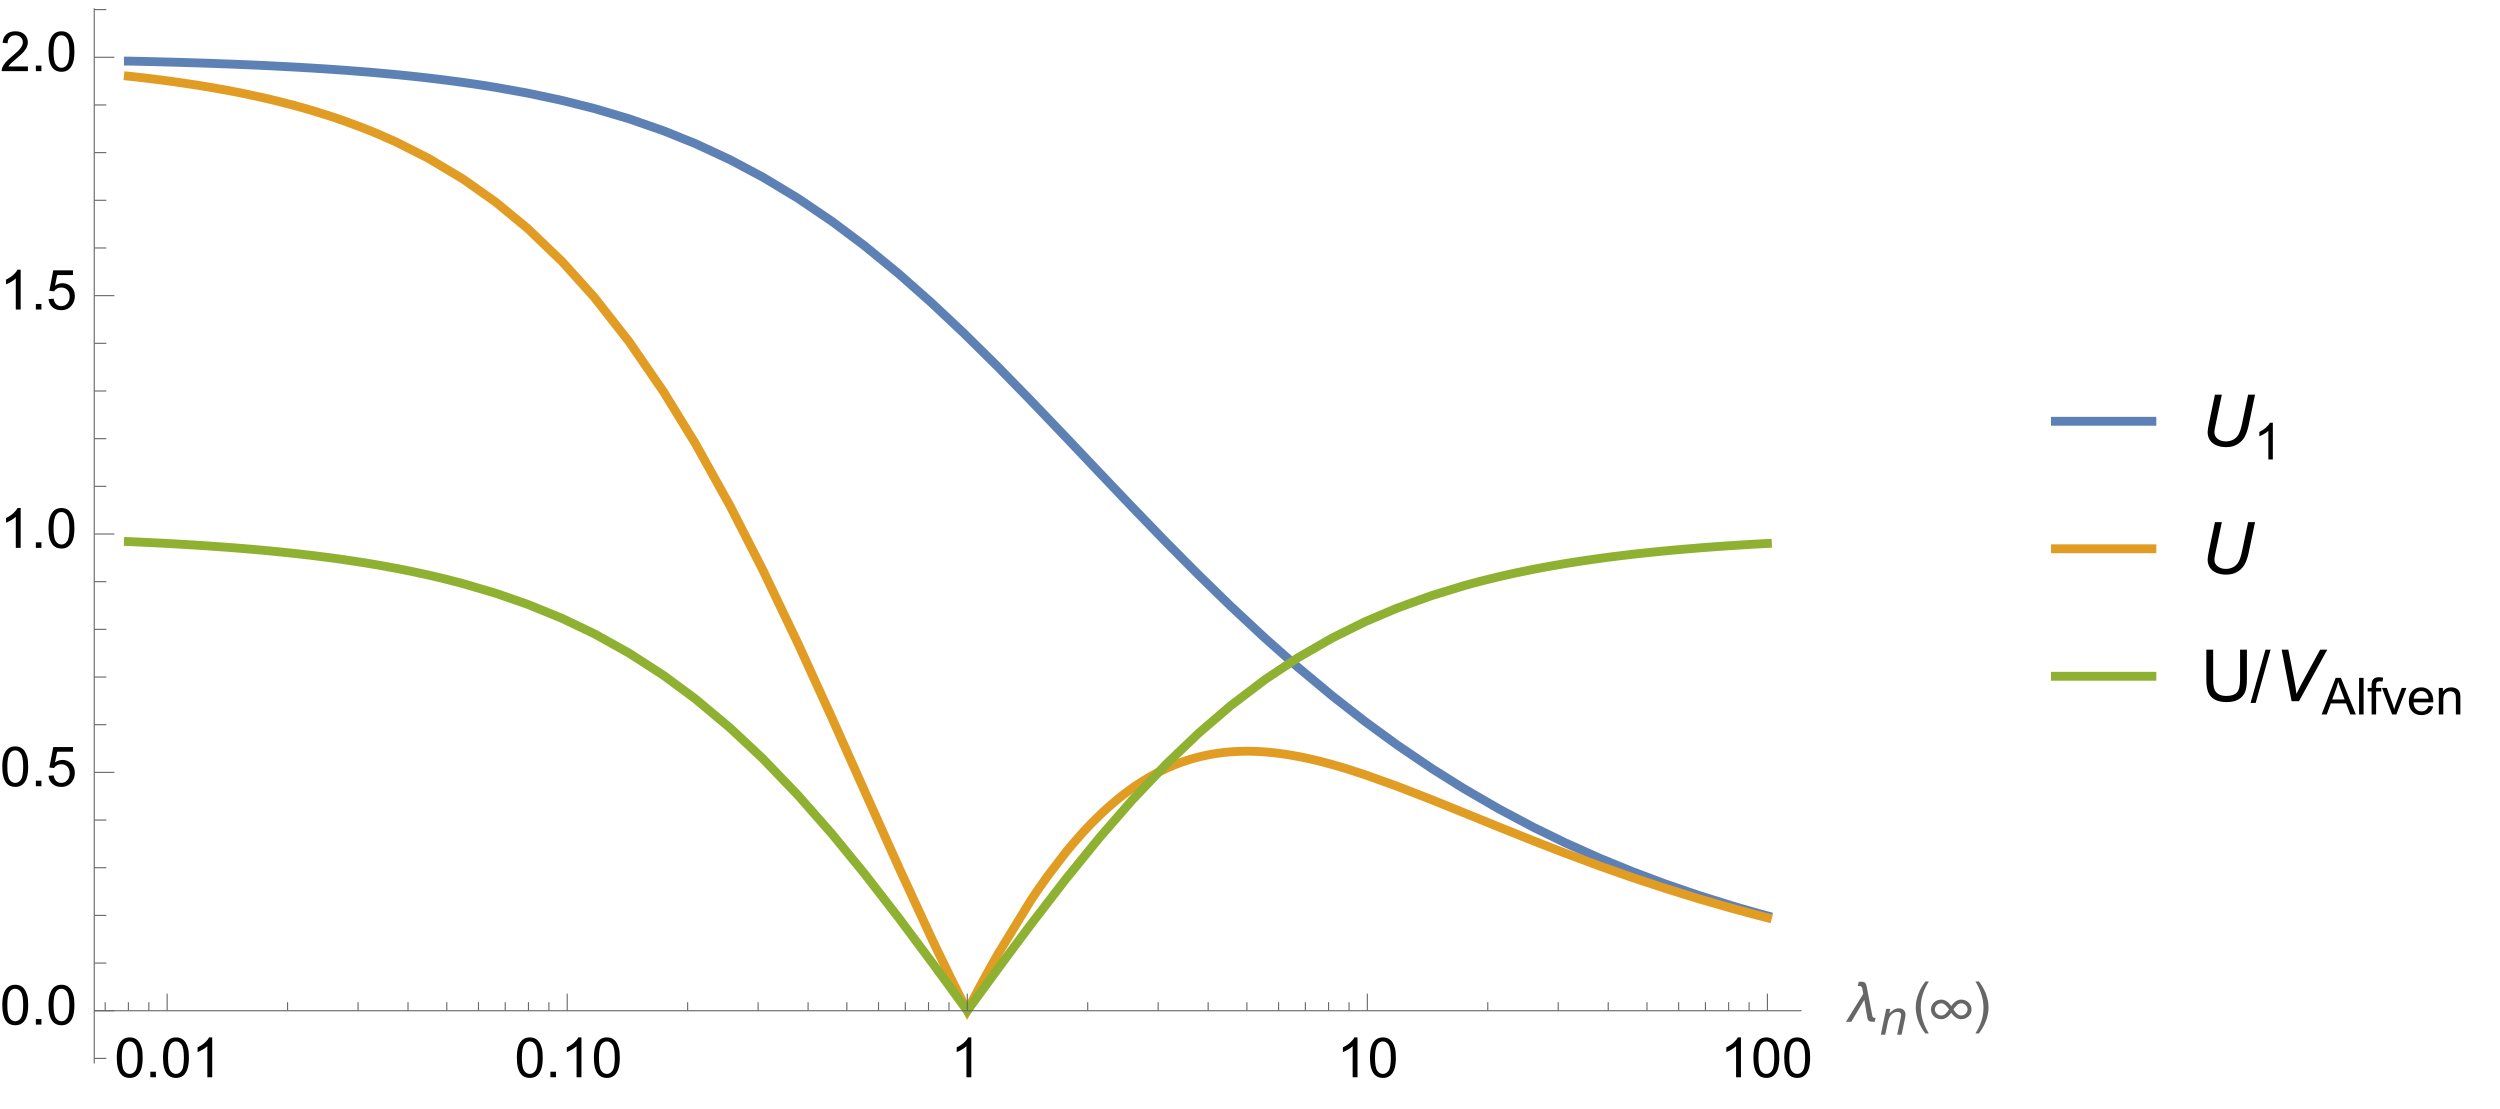 <?xml version="1.0" encoding="UTF-8"?>
<svg xmlns="http://www.w3.org/2000/svg" xmlns:xlink="http://www.w3.org/1999/xlink" width="451pt" height="200pt" viewBox="0 0 451 200" version="1.1">
<defs>
<g>
<symbol overflow="visible" id="glyph0-0">
<path style="stroke:none;" d="M 1.25 0 L 1.25 -6.25 L 6.25 -6.25 L 6.25 0 Z M 1.406 -0.156 L 6.094 -0.156 L 6.094 -6.094 L 1.406 -6.094 Z M 1.406 -0.156 "/>
</symbol>
<symbol overflow="visible" id="glyph0-1">
<path style="stroke:none;" d="M 0.414 -3.531 C 0.414 -4.375 0.504 -5.059 0.676 -5.574 C 0.852 -6.09 1.109 -6.488 1.453 -6.766 C 1.797 -7.047 2.227 -7.188 2.75 -7.188 C 3.133 -7.188 3.469 -7.109 3.758 -6.957 C 4.047 -6.801 4.289 -6.578 4.477 -6.285 C 4.664 -5.996 4.812 -5.641 4.922 -5.223 C 5.031 -4.805 5.082 -4.238 5.082 -3.531 C 5.082 -2.691 4.996 -2.012 4.824 -1.496 C 4.652 -0.98 4.395 -0.582 4.051 -0.301 C 3.707 -0.02 3.273 0.121 2.75 0.121 C 2.059 0.121 1.516 -0.125 1.125 -0.621 C 0.652 -1.215 0.414 -2.188 0.414 -3.531 Z M 1.32 -3.531 C 1.32 -2.355 1.457 -1.574 1.73 -1.184 C 2.008 -0.797 2.344 -0.602 2.75 -0.602 C 3.152 -0.602 3.492 -0.797 3.766 -1.188 C 4.043 -1.578 4.18 -2.359 4.18 -3.531 C 4.18 -4.711 4.043 -5.492 3.766 -5.879 C 3.492 -6.266 3.148 -6.461 2.738 -6.461 C 2.336 -6.461 2.012 -6.289 1.773 -5.945 C 1.469 -5.512 1.32 -4.707 1.32 -3.531 Z M 1.32 -3.531 "/>
</symbol>
<symbol overflow="visible" id="glyph0-2">
<path style="stroke:none;" d="M 0.906 0 L 0.906 -1 L 1.91 -1 L 1.91 0 Z M 0.906 0 "/>
</symbol>
<symbol overflow="visible" id="glyph0-3">
<path style="stroke:none;" d="M 3.727 0 L 2.848 0 L 2.848 -5.602 C 2.637 -5.398 2.359 -5.195 2.016 -4.996 C 1.672 -4.793 1.363 -4.641 1.09 -4.539 L 1.09 -5.391 C 1.582 -5.621 2.012 -5.902 2.379 -6.23 C 2.746 -6.559 3.008 -6.879 3.16 -7.188 L 3.727 -7.188 Z M 3.727 0 "/>
</symbol>
<symbol overflow="visible" id="glyph0-4">
<path style="stroke:none;" d="M 0.414 -1.875 L 1.336 -1.953 C 1.406 -1.504 1.566 -1.168 1.812 -0.941 C 2.062 -0.715 2.363 -0.602 2.715 -0.602 C 3.137 -0.602 3.496 -0.762 3.789 -1.078 C 4.082 -1.398 4.227 -1.82 4.227 -2.348 C 4.227 -2.852 4.086 -3.246 3.805 -3.535 C 3.523 -3.824 3.156 -3.969 2.699 -3.969 C 2.418 -3.969 2.16 -3.906 1.934 -3.777 C 1.707 -3.648 1.527 -3.48 1.398 -3.277 L 0.57 -3.383 L 1.266 -7.062 L 4.824 -7.062 L 4.824 -6.219 L 1.969 -6.219 L 1.582 -4.297 C 2.012 -4.598 2.461 -4.746 2.934 -4.746 C 3.559 -4.746 4.086 -4.531 4.516 -4.098 C 4.945 -3.664 5.16 -3.105 5.16 -2.426 C 5.16 -1.777 4.973 -1.219 4.594 -0.746 C 4.137 -0.168 3.508 0.121 2.715 0.121 C 2.062 0.121 1.531 -0.059 1.121 -0.426 C 0.711 -0.789 0.473 -1.273 0.414 -1.875 Z M 0.414 -1.875 "/>
</symbol>
<symbol overflow="visible" id="glyph0-5">
<path style="stroke:none;" d="M 5.035 -0.844 L 5.035 0 L 0.305 0 C 0.297 -0.211 0.332 -0.414 0.406 -0.609 C 0.527 -0.934 0.719 -1.25 0.984 -1.562 C 1.25 -1.875 1.633 -2.234 2.133 -2.648 C 2.91 -3.285 3.438 -3.789 3.711 -4.164 C 3.984 -4.535 4.121 -4.887 4.121 -5.219 C 4.121 -5.566 3.996 -5.863 3.746 -6.102 C 3.5 -6.34 3.172 -6.461 2.773 -6.461 C 2.352 -6.461 2.012 -6.332 1.758 -6.078 C 1.504 -5.824 1.375 -5.473 1.371 -5.023 L 0.469 -5.117 C 0.531 -5.789 0.762 -6.305 1.168 -6.656 C 1.57 -7.012 2.113 -7.188 2.793 -7.188 C 3.48 -7.188 4.023 -6.996 4.422 -6.617 C 4.824 -6.234 5.023 -5.762 5.023 -5.199 C 5.023 -4.914 4.965 -4.633 4.848 -4.355 C 4.73 -4.078 4.535 -3.789 4.266 -3.48 C 3.992 -3.176 3.543 -2.754 2.91 -2.223 C 2.383 -1.781 2.043 -1.48 1.895 -1.32 C 1.746 -1.164 1.621 -1.004 1.523 -0.844 Z M 5.035 -0.844 "/>
</symbol>
<symbol overflow="visible" id="glyph1-0">
<path style="stroke:none;" d="M 0.625 0 L 0.625 -8 L 4.375 -8 L 4.375 0 Z M 1.25 -0.625 L 3.75 -0.625 L 3.75 -7.375 L 1.25 -7.375 Z M 1.25 -0.625 "/>
</symbol>
<symbol overflow="visible" id="glyph1-1">
<path style="stroke:none;" d="M 5.355 -0.719 L 5.199 0 L 4.906 0 C 4.762 0 4.629 -0.008 4.512 -0.027 C 4.395 -0.047 4.293 -0.078 4.203 -0.133 C 4.117 -0.184 4.043 -0.258 3.988 -0.355 C 3.93 -0.453 3.887 -0.582 3.863 -0.742 L 3.324 -3.961 L 0.973 0 L 0 0 L 3.121 -5.031 L 2.965 -5.992 C 2.941 -6.133 2.891 -6.246 2.809 -6.332 C 2.73 -6.418 2.617 -6.461 2.465 -6.461 L 2.148 -6.461 L 2.301 -7.188 C 2.383 -7.207 2.469 -7.223 2.555 -7.23 C 2.641 -7.238 2.727 -7.242 2.812 -7.242 C 3.008 -7.242 3.164 -7.211 3.281 -7.156 C 3.398 -7.098 3.488 -7.02 3.555 -6.918 C 3.621 -6.812 3.668 -6.695 3.703 -6.555 C 3.738 -6.418 3.77 -6.27 3.797 -6.109 L 4.758 -1.129 C 4.777 -1.031 4.801 -0.953 4.832 -0.898 C 4.863 -0.844 4.902 -0.801 4.953 -0.777 C 5 -0.75 5.059 -0.734 5.125 -0.727 C 5.191 -0.719 5.27 -0.719 5.355 -0.719 Z M 5.355 -0.719 "/>
</symbol>
<symbol overflow="visible" id="glyph1-2">
<path style="stroke:none;" d="M 2.969 2.102 L 2.34 2.102 C 2.078 1.77 1.84 1.418 1.629 1.047 C 1.414 0.68 1.23 0.293 1.078 -0.102 C 0.926 -0.5 0.809 -0.906 0.727 -1.324 C 0.641 -1.742 0.602 -2.16 0.602 -2.586 C 0.602 -3.02 0.645 -3.445 0.727 -3.859 C 0.812 -4.273 0.93 -4.68 1.086 -5.074 C 1.238 -5.469 1.422 -5.848 1.633 -6.219 C 1.848 -6.586 2.082 -6.941 2.34 -7.281 L 2.969 -7.281 C 2.738 -6.902 2.531 -6.531 2.348 -6.164 C 2.164 -5.797 2.012 -5.426 1.891 -5.047 C 1.766 -4.668 1.672 -4.277 1.605 -3.875 C 1.539 -3.473 1.508 -3.047 1.508 -2.598 C 1.508 -2.18 1.543 -1.766 1.613 -1.359 C 1.684 -0.949 1.781 -0.543 1.91 -0.148 C 2.035 0.246 2.188 0.633 2.367 1.008 C 2.547 1.383 2.746 1.75 2.969 2.102 Z M 2.969 2.102 "/>
</symbol>
<symbol overflow="visible" id="glyph1-3">
<path style="stroke:none;" d="M 5.785 -0.473 C 5.605 -0.473 5.438 -0.504 5.273 -0.559 C 5.109 -0.617 4.957 -0.695 4.809 -0.797 C 4.66 -0.898 4.516 -1.023 4.383 -1.164 C 4.246 -1.305 4.121 -1.453 4 -1.621 C 3.879 -1.453 3.75 -1.301 3.617 -1.16 C 3.484 -1.02 3.344 -0.898 3.195 -0.797 C 3.047 -0.695 2.891 -0.617 2.73 -0.559 C 2.566 -0.5 2.395 -0.473 2.219 -0.473 C 1.953 -0.473 1.707 -0.52 1.477 -0.609 C 1.246 -0.703 1.051 -0.828 0.883 -0.984 C 0.715 -1.145 0.582 -1.332 0.484 -1.547 C 0.391 -1.762 0.344 -1.992 0.344 -2.242 C 0.344 -2.488 0.391 -2.719 0.488 -2.934 C 0.586 -3.148 0.719 -3.336 0.887 -3.496 C 1.055 -3.656 1.25 -3.781 1.48 -3.871 C 1.707 -3.961 1.953 -4.008 2.219 -4.008 C 2.398 -4.008 2.566 -3.98 2.73 -3.922 C 2.891 -3.867 3.047 -3.789 3.199 -3.688 C 3.348 -3.586 3.488 -3.465 3.625 -3.324 C 3.758 -3.18 3.883 -3.027 4.004 -2.859 C 4.125 -3.027 4.25 -3.18 4.383 -3.32 C 4.516 -3.461 4.66 -3.582 4.809 -3.684 C 4.957 -3.785 5.109 -3.867 5.273 -3.922 C 5.438 -3.98 5.605 -4.008 5.785 -4.008 C 6.051 -4.008 6.297 -3.965 6.523 -3.871 C 6.75 -3.781 6.949 -3.656 7.117 -3.496 C 7.285 -3.336 7.418 -3.148 7.516 -2.934 C 7.613 -2.719 7.66 -2.488 7.66 -2.242 C 7.66 -1.992 7.613 -1.762 7.516 -1.547 C 7.422 -1.332 7.289 -1.145 7.121 -0.984 C 6.953 -0.828 6.754 -0.703 6.527 -0.609 C 6.297 -0.52 6.051 -0.473 5.785 -0.473 Z M 5.785 -3.34 C 5.641 -3.34 5.5 -3.301 5.359 -3.227 C 5.223 -3.152 5.098 -3.059 4.98 -2.945 C 4.863 -2.836 4.758 -2.715 4.66 -2.586 C 4.562 -2.461 4.48 -2.344 4.41 -2.242 C 4.492 -2.113 4.578 -1.988 4.668 -1.863 C 4.758 -1.738 4.855 -1.621 4.965 -1.516 C 5.074 -1.41 5.195 -1.32 5.328 -1.25 C 5.465 -1.18 5.617 -1.141 5.785 -1.141 C 5.941 -1.141 6.09 -1.172 6.234 -1.23 C 6.375 -1.289 6.5 -1.367 6.605 -1.469 C 6.711 -1.566 6.793 -1.684 6.855 -1.816 C 6.918 -1.949 6.949 -2.09 6.949 -2.242 C 6.949 -2.391 6.918 -2.531 6.855 -2.664 C 6.793 -2.797 6.711 -2.914 6.605 -3.016 C 6.5 -3.113 6.375 -3.195 6.234 -3.25 C 6.094 -3.309 5.941 -3.34 5.785 -3.34 Z M 2.219 -3.34 C 2.062 -3.34 1.91 -3.312 1.77 -3.25 C 1.629 -3.191 1.504 -3.113 1.398 -3.016 C 1.293 -2.914 1.211 -2.801 1.148 -2.664 C 1.086 -2.531 1.055 -2.391 1.055 -2.242 C 1.055 -2.094 1.086 -1.949 1.148 -1.816 C 1.211 -1.684 1.293 -1.566 1.398 -1.469 C 1.504 -1.367 1.629 -1.289 1.77 -1.23 C 1.91 -1.172 2.062 -1.141 2.219 -1.141 C 2.34 -1.141 2.457 -1.164 2.562 -1.203 C 2.672 -1.242 2.77 -1.297 2.859 -1.363 C 2.949 -1.43 3.031 -1.504 3.109 -1.59 C 3.188 -1.676 3.262 -1.762 3.324 -1.852 C 3.367 -1.906 3.41 -1.965 3.449 -2.027 C 3.492 -2.09 3.539 -2.16 3.594 -2.242 C 3.523 -2.344 3.438 -2.461 3.344 -2.586 C 3.246 -2.715 3.141 -2.836 3.023 -2.945 C 2.906 -3.059 2.777 -3.152 2.641 -3.227 C 2.504 -3.301 2.363 -3.34 2.219 -3.34 Z M 2.219 -3.34 "/>
</symbol>
<symbol overflow="visible" id="glyph1-4">
<path style="stroke:none;" d="M 2.73 -2.586 C 2.73 -2.156 2.688 -1.734 2.602 -1.32 C 2.516 -0.906 2.398 -0.5 2.246 -0.109 C 2.094 0.285 1.91 0.668 1.695 1.039 C 1.484 1.406 1.25 1.762 0.992 2.102 L 0.359 2.102 C 0.59 1.73 0.793 1.359 0.977 0.992 C 1.16 0.625 1.312 0.25 1.438 -0.133 C 1.559 -0.512 1.656 -0.906 1.723 -1.309 C 1.789 -1.711 1.82 -2.137 1.82 -2.578 C 1.82 -2.996 1.785 -3.406 1.715 -3.82 C 1.645 -4.23 1.547 -4.633 1.422 -5.027 C 1.293 -5.422 1.141 -5.809 0.961 -6.188 C 0.781 -6.562 0.578 -6.93 0.359 -7.281 L 0.992 -7.281 C 1.25 -6.949 1.488 -6.598 1.703 -6.227 C 1.918 -5.859 2.102 -5.473 2.254 -5.074 C 2.406 -4.676 2.523 -4.27 2.605 -3.852 C 2.688 -3.434 2.73 -3.012 2.73 -2.586 Z M 2.73 -2.586 "/>
</symbol>
<symbol overflow="visible" id="glyph2-0">
<path style="stroke:none;" d="M 1.125 0 L 1.125 -5.625 L 5.625 -5.625 L 5.625 0 Z M 1.266 -0.141 L 5.484 -0.141 L 5.484 -5.484 L 1.266 -5.484 Z M 1.266 -0.141 "/>
</symbol>
<symbol overflow="visible" id="glyph2-1">
<path style="stroke:none;" d="M 0.297 0 L 1.273 -4.668 L 1.996 -4.668 L 1.824 -3.855 C 2.137 -4.172 2.43 -4.406 2.703 -4.555 C 2.977 -4.699 3.254 -4.773 3.539 -4.773 C 3.914 -4.773 4.211 -4.672 4.426 -4.465 C 4.641 -4.258 4.75 -3.984 4.75 -3.645 C 4.75 -3.469 4.711 -3.199 4.637 -2.824 L 4.043 0 L 3.246 0 L 3.867 -2.957 C 3.93 -3.246 3.961 -3.457 3.961 -3.594 C 3.961 -3.75 3.906 -3.875 3.801 -3.973 C 3.691 -4.07 3.539 -4.117 3.336 -4.117 C 2.93 -4.117 2.566 -3.973 2.246 -3.68 C 1.93 -3.387 1.695 -2.883 1.547 -2.172 L 1.094 0 Z M 0.297 0 "/>
</symbol>
<symbol overflow="visible" id="glyph3-0">
<path style="stroke:none;" d="M 1.625 0 L 1.625 -8.125 L 8.125 -8.125 L 8.125 0 Z M 1.828 -0.203 L 7.922 -0.203 L 7.922 -7.922 L 1.828 -7.922 Z M 1.828 -0.203 "/>
</symbol>
<symbol overflow="visible" id="glyph3-1">
<path style="stroke:none;" d="M 2.578 -9.305 L 3.82 -9.305 L 2.629 -3.586 C 2.531 -3.113 2.48 -2.762 2.48 -2.531 C 2.48 -2.031 2.68 -1.633 3.07 -1.328 C 3.465 -1.023 3.961 -0.871 4.559 -0.871 C 5.031 -0.871 5.473 -0.98 5.883 -1.195 C 6.289 -1.414 6.613 -1.734 6.848 -2.156 C 7.086 -2.582 7.301 -3.258 7.492 -4.184 L 8.562 -9.305 L 9.809 -9.305 L 8.672 -3.848 C 8.477 -2.914 8.219 -2.18 7.902 -1.633 C 7.586 -1.09 7.145 -0.656 6.582 -0.328 C 6.02 0 5.367 0.164 4.621 0.164 C 3.918 0.164 3.309 0.047 2.797 -0.184 C 2.281 -0.418 1.898 -0.738 1.641 -1.148 C 1.383 -1.559 1.258 -2.023 1.258 -2.547 C 1.258 -2.871 1.344 -3.434 1.516 -4.227 Z M 2.578 -9.305 "/>
</symbol>
<symbol overflow="visible" id="glyph3-2">
<path style="stroke:none;" d="M 3.402 0 L 1.613 -9.305 L 2.812 -9.305 L 3.891 -3.758 C 4.09 -2.75 4.219 -1.938 4.277 -1.32 C 4.668 -2.117 4.988 -2.746 5.238 -3.211 L 8.555 -9.305 L 9.84 -9.305 L 4.734 0 Z M 3.402 0 "/>
</symbol>
<symbol overflow="visible" id="glyph4-0">
<path style="stroke:none;" d="M 1.152 0 L 1.152 -5.77 L 5.77 -5.77 L 5.77 0 Z M 1.297 -0.145 L 5.625 -0.145 L 5.625 -5.625 L 1.297 -5.625 Z M 1.297 -0.145 "/>
</symbol>
<symbol overflow="visible" id="glyph4-1">
<path style="stroke:none;" d="M 3.438 0 L 2.629 0 L 2.629 -5.168 C 2.434 -4.984 2.176 -4.797 1.859 -4.609 C 1.543 -4.426 1.258 -4.285 1.004 -4.191 L 1.004 -4.977 C 1.457 -5.188 1.855 -5.445 2.195 -5.75 C 2.535 -6.055 2.773 -6.348 2.914 -6.633 L 3.438 -6.633 Z M 3.438 0 "/>
</symbol>
<symbol overflow="visible" id="glyph4-2">
<path style="stroke:none;" d="M -0.012 0 L 2.523 -6.605 L 3.465 -6.605 L 6.168 0 L 5.176 0 L 4.402 -2 L 1.641 -2 L 0.914 0 Z M 1.895 -2.715 L 4.133 -2.715 L 3.441 -4.543 C 3.23 -5.098 3.078 -5.555 2.973 -5.914 C 2.891 -5.488 2.773 -5.07 2.617 -4.652 Z M 1.895 -2.715 "/>
</symbol>
<symbol overflow="visible" id="glyph4-3">
<path style="stroke:none;" d="M 0.59 0 L 0.59 -6.605 L 1.402 -6.605 L 1.402 0 Z M 0.59 0 "/>
</symbol>
<symbol overflow="visible" id="glyph4-4">
<path style="stroke:none;" d="M 0.801 0 L 0.801 -4.156 L 0.086 -4.156 L 0.086 -4.785 L 0.801 -4.785 L 0.801 -5.297 C 0.801 -5.617 0.832 -5.855 0.887 -6.012 C 0.965 -6.223 1.102 -6.395 1.301 -6.523 C 1.496 -6.652 1.773 -6.719 2.129 -6.719 C 2.355 -6.719 2.609 -6.691 2.883 -6.637 L 2.762 -5.93 C 2.594 -5.961 2.434 -5.977 2.285 -5.977 C 2.039 -5.977 1.863 -5.922 1.762 -5.816 C 1.66 -5.711 1.609 -5.516 1.609 -5.227 L 1.609 -4.785 L 2.543 -4.785 L 2.543 -4.156 L 1.609 -4.156 L 1.609 0 Z M 0.801 0 "/>
</symbol>
<symbol overflow="visible" id="glyph4-5">
<path style="stroke:none;" d="M 1.938 0 L 0.117 -4.785 L 0.973 -4.785 L 2 -1.918 C 2.113 -1.609 2.215 -1.289 2.309 -0.957 C 2.379 -1.207 2.48 -1.512 2.609 -1.867 L 3.672 -4.785 L 4.508 -4.785 L 2.695 0 Z M 1.938 0 "/>
</symbol>
<symbol overflow="visible" id="glyph4-6">
<path style="stroke:none;" d="M 3.887 -1.543 L 4.723 -1.438 C 4.59 -0.949 4.348 -0.566 3.988 -0.297 C 3.633 -0.027 3.176 0.109 2.617 0.109 C 1.918 0.109 1.363 -0.105 0.953 -0.539 C 0.543 -0.969 0.34 -1.574 0.34 -2.352 C 0.34 -3.156 0.547 -3.781 0.961 -4.227 C 1.375 -4.672 1.914 -4.895 2.574 -4.895 C 3.215 -4.895 3.734 -4.676 4.141 -4.242 C 4.547 -3.805 4.75 -3.191 4.75 -2.402 C 4.75 -2.355 4.75 -2.281 4.746 -2.188 L 1.176 -2.188 C 1.207 -1.66 1.355 -1.258 1.621 -0.977 C 1.891 -0.699 2.223 -0.559 2.621 -0.559 C 2.918 -0.559 3.176 -0.637 3.383 -0.793 C 3.594 -0.949 3.762 -1.199 3.887 -1.543 Z M 1.223 -2.852 L 3.895 -2.852 C 3.859 -3.254 3.754 -3.559 3.586 -3.758 C 3.328 -4.07 2.992 -4.227 2.582 -4.227 C 2.211 -4.227 1.898 -4.102 1.645 -3.852 C 1.391 -3.602 1.25 -3.27 1.223 -2.852 Z M 1.223 -2.852 "/>
</symbol>
<symbol overflow="visible" id="glyph4-7">
<path style="stroke:none;" d="M 0.609 0 L 0.609 -4.785 L 1.34 -4.785 L 1.34 -4.105 C 1.691 -4.633 2.199 -4.895 2.863 -4.895 C 3.152 -4.895 3.414 -4.844 3.656 -4.738 C 3.898 -4.637 4.082 -4.5 4.199 -4.332 C 4.32 -4.164 4.406 -3.965 4.453 -3.73 C 4.484 -3.582 4.496 -3.32 4.496 -2.941 L 4.496 0 L 3.688 0 L 3.688 -2.91 C 3.688 -3.242 3.656 -3.488 3.594 -3.652 C 3.531 -3.816 3.418 -3.945 3.258 -4.043 C 3.098 -4.141 2.906 -4.191 2.691 -4.191 C 2.344 -4.191 2.047 -4.082 1.797 -3.863 C 1.547 -3.645 1.418 -3.227 1.418 -2.613 L 1.418 0 Z M 0.609 0 "/>
</symbol>
<symbol overflow="visible" id="glyph5-0">
<path style="stroke:none;" d="M 1.625 0 L 1.625 -8.125 L 8.125 -8.125 L 8.125 0 Z M 1.828 -0.203 L 7.922 -0.203 L 7.922 -7.922 L 1.828 -7.922 Z M 1.828 -0.203 "/>
</symbol>
<symbol overflow="visible" id="glyph5-1">
<path style="stroke:none;" d="M 7.109 -9.305 L 8.34 -9.305 L 8.34 -3.93 C 8.34 -2.992 8.234 -2.25 8.023 -1.703 C 7.812 -1.152 7.43 -0.703 6.879 -0.359 C 6.324 -0.016 5.602 0.16 4.703 0.16 C 3.832 0.16 3.117 0.008 2.562 -0.293 C 2.008 -0.594 1.613 -1.027 1.379 -1.598 C 1.141 -2.164 1.023 -2.941 1.023 -3.93 L 1.023 -9.305 L 2.254 -9.305 L 2.254 -3.938 C 2.254 -3.129 2.328 -2.531 2.48 -2.148 C 2.629 -1.766 2.887 -1.469 3.254 -1.262 C 3.621 -1.055 4.066 -0.953 4.594 -0.953 C 5.5 -0.953 6.148 -1.156 6.531 -1.566 C 6.918 -1.977 7.109 -2.766 7.109 -3.938 Z M 7.109 -9.305 "/>
</symbol>
<symbol overflow="visible" id="glyph6-0">
<path style="stroke:none;" d="M 0.812 0 L 0.812 -10.398 L 5.688 -10.398 L 5.688 0 Z M 1.625 -0.812 L 4.875 -0.812 L 4.875 -9.586 L 1.625 -9.586 Z M 1.625 -0.812 "/>
</symbol>
<symbol overflow="visible" id="glyph6-1">
<path style="stroke:none;" d="M 3.613 -9.305 L 0.922 0.312 L 0 0.312 L 2.691 -9.305 Z M 3.613 -9.305 "/>
</symbol>
</g>
<clipPath id="clip1">
  <path d="M 16.801 3 L 324.961 3 L 324.961 173 L 16.801 173 Z M 16.801 3 "/>
</clipPath>
<clipPath id="clip2">
  <path d="M 16.801 6 L 324.961 6 L 324.961 190 L 16.801 190 Z M 16.801 6 "/>
</clipPath>
<clipPath id="clip3">
  <path d="M 16.801 90 L 324.961 90 L 324.961 190 L 16.801 190 Z M 16.801 90 "/>
</clipPath>
<clipPath id="clip4">
  <path d="M 369.84 74 L 390 74 L 390 78 L 369.84 78 Z M 369.84 74 "/>
</clipPath>
<clipPath id="clip5">
  <path d="M 369.84 97 L 390 97 L 390 101 L 369.84 101 Z M 369.84 97 "/>
</clipPath>
<clipPath id="clip6">
  <path d="M 369.84 120 L 390 120 L 390 124 L 369.84 124 Z M 369.84 120 "/>
</clipPath>
</defs>
<g id="surface5396">
<g clip-path="url(#clip1)" clip-rule="nonzero">
<path style="fill:none;stroke-width:1.6;stroke-linecap:square;stroke-linejoin:miter;stroke:rgb(36.841%,50.678%,70.98%);stroke-opacity:1;stroke-miterlimit:3.25;" d="M 23.16 11.02 L 23.25 11.02 L 23.34 11.023 L 23.523 11.027 L 23.887 11.035 L 24.609 11.051 L 26.062 11.082 L 28.965 11.156 L 29.062 11.16 L 29.16 11.16 L 29.355 11.168 L 29.75 11.176 L 30.535 11.199 L 32.109 11.242 L 35.254 11.336 L 35.348 11.34 L 35.438 11.344 L 35.621 11.348 L 36.723 11.383 L 38.191 11.434 L 41.129 11.543 L 41.223 11.547 L 41.312 11.547 L 41.852 11.57 L 42.57 11.598 L 44.012 11.656 L 46.891 11.781 L 46.988 11.785 L 47.086 11.793 L 47.672 11.816 L 50.016 11.934 L 53.137 12.098 L 53.23 12.102 L 53.32 12.105 L 53.504 12.117 L 53.867 12.137 L 54.598 12.18 L 56.055 12.266 L 58.969 12.449 L 59.066 12.457 L 59.168 12.465 L 59.363 12.477 L 59.758 12.504 L 60.551 12.559 L 62.129 12.672 L 65.289 12.914 L 65.484 12.93 L 65.676 12.945 L 66.062 12.977 L 66.84 13.039 L 68.391 13.176 L 71.492 13.461 L 71.582 13.473 L 71.672 13.48 L 71.855 13.496 L 72.215 13.531 L 72.938 13.605 L 74.387 13.754 L 77.281 14.074 L 78.062 14.168 L 78.848 14.262 L 80.418 14.457 L 83.555 14.871 L 83.645 14.887 L 83.738 14.898 L 83.922 14.926 L 84.285 14.977 L 85.02 15.082 L 86.484 15.297 L 89.414 15.762 L 95.156 16.793 L 101.387 18.117 L 107.203 19.578 L 113.504 21.441 L 119.691 23.594 L 125.461 25.918 L 131.719 28.824 L 137.562 31.93 L 143.891 35.738 L 150.105 39.949 L 155.902 44.293 L 162.188 49.445 L 168.055 54.637 L 173.809 60.047 L 180.051 66.211 L 185.875 72.172 L 192.188 78.773 L 198.387 85.316 L 204.168 91.391 L 210.434 97.879 L 216.285 103.773 L 222.023 109.359 L 228.25 115.16 L 234.055 120.301 L 240.352 125.551 L 246.23 130.145 L 251.996 134.359 L 258.246 138.605 L 264.082 142.27 L 270.406 145.934 L 276.613 149.23 L 282.402 152.059 L 288.684 154.867 L 294.547 157.266 L 300.293 159.422 L 306.527 161.559 L 312.344 163.375 L 312.547 163.438 L 312.75 163.496 L 313.156 163.617 L 313.969 163.855 L 315.594 164.32 L 315.695 164.352 L 315.797 164.379 L 316 164.438 L 316.406 164.551 L 317.215 164.777 L 317.418 164.832 L 317.621 164.891 L 318.23 165.055 L 318.434 165.113 L 318.84 165.223 "/>
</g>
<g clip-path="url(#clip2)" clip-rule="nonzero">
<path style="fill:none;stroke-width:1.6;stroke-linecap:square;stroke-linejoin:miter;stroke:rgb(88.072%,61.105%,14.205%);stroke-opacity:1;stroke-miterlimit:3.25;" d="M 23.16 13.738 L 23.25 13.746 L 23.34 13.758 L 23.523 13.777 L 23.887 13.816 L 24.609 13.898 L 26.062 14.062 L 28.965 14.422 L 29.16 14.445 L 29.355 14.473 L 29.75 14.523 L 30.535 14.629 L 32.109 14.848 L 35.254 15.316 L 35.348 15.328 L 35.438 15.344 L 35.621 15.371 L 35.988 15.43 L 36.723 15.551 L 38.191 15.797 L 41.129 16.32 L 41.223 16.34 L 41.312 16.355 L 41.492 16.391 L 41.852 16.457 L 42.57 16.598 L 44.012 16.887 L 46.891 17.504 L 46.988 17.523 L 47.086 17.547 L 47.281 17.59 L 48.453 17.859 L 50.016 18.234 L 53.137 19.039 L 53.23 19.066 L 53.32 19.09 L 53.504 19.141 L 53.867 19.238 L 54.598 19.445 L 56.055 19.863 L 58.969 20.762 L 59.066 20.793 L 59.168 20.828 L 59.363 20.891 L 59.758 21.02 L 60.551 21.281 L 62.129 21.828 L 65.289 23 L 65.387 23.035 L 65.484 23.074 L 65.676 23.148 L 66.062 23.305 L 66.84 23.613 L 68.391 24.258 L 71.492 25.637 L 77.281 28.559 L 83.555 32.316 L 89.414 36.457 L 95.156 41.191 L 101.387 47.172 L 107.203 53.629 L 113.504 61.664 L 119.691 70.652 L 125.461 80.043 L 131.719 91.293 L 137.562 102.723 L 143.891 115.953 L 150.105 129.566 L 155.902 142.547 L 162.188 156.57 L 168.055 169.262 L 168.145 169.453 L 168.234 169.641 L 168.414 170.02 L 168.773 170.773 L 169.496 172.273 L 170.934 175.234 L 171.293 175.969 L 171.652 176.695 L 172.371 178.145 L 172.73 178.863 L 173.09 179.578 L 173.18 179.754 L 173.27 179.934 L 173.449 180.289 L 173.809 180.996 L 174.004 181.379 L 174.102 181.566 L 174.297 181.949 L 174.395 182.137 L 174.492 182.328 L 174.59 182.156 L 174.785 181.781 L 174.98 181.402 L 175.371 180.656 L 175.566 180.281 L 175.762 179.91 L 176.148 179.172 L 176.93 177.711 L 177.027 177.531 L 177.125 177.348 L 177.711 176.27 L 178.492 174.848 L 180.051 172.074 L 185.875 162.559 L 185.973 162.406 L 186.074 162.258 L 186.27 161.961 L 186.664 161.375 L 187.453 160.219 L 189.031 157.992 L 192.188 153.863 L 192.383 153.621 L 192.574 153.387 L 192.965 152.918 L 193.738 152 L 195.289 150.242 L 195.383 150.137 L 195.676 149.82 L 196.062 149.406 L 196.836 148.594 L 198.387 147.055 L 198.746 146.711 L 199.109 146.375 L 199.832 145.715 L 201.277 144.469 L 201.367 144.391 L 201.637 144.168 L 202 143.879 L 202.723 143.309 L 204.168 142.242 L 204.266 142.172 L 204.363 142.105 L 204.559 141.969 L 204.949 141.699 L 205.734 141.184 L 207.301 140.227 L 207.398 140.172 L 207.496 140.113 L 207.691 140.004 L 208.086 139.785 L 208.867 139.367 L 210.434 138.605 L 210.527 138.566 L 210.617 138.523 L 210.801 138.441 L 211.168 138.281 L 211.898 137.977 L 211.988 137.941 L 212.082 137.906 L 212.266 137.832 L 212.629 137.695 L 213.359 137.43 L 213.453 137.398 L 213.543 137.363 L 213.727 137.305 L 214.094 137.184 L 214.824 136.953 L 214.914 136.926 L 215.008 136.902 L 215.191 136.848 L 215.555 136.746 L 216.285 136.555 L 216.465 136.508 L 216.645 136.465 L 217.004 136.383 L 217.723 136.23 L 217.902 136.191 L 218.078 136.156 L 218.438 136.09 L 219.156 135.969 L 219.246 135.953 L 219.336 135.941 L 219.516 135.914 L 219.871 135.863 L 220.59 135.77 L 220.68 135.762 L 220.77 135.75 L 220.949 135.73 L 221.305 135.695 L 222.023 135.633 L 222.219 135.617 L 222.414 135.605 L 222.512 135.598 L 222.605 135.594 L 222.801 135.582 L 222.898 135.578 L 222.996 135.57 L 223.387 135.555 L 223.578 135.547 L 223.773 135.539 L 223.871 135.539 L 224.066 135.531 L 224.262 135.531 L 224.359 135.527 L 224.457 135.527 L 224.551 135.523 L 225.332 135.523 L 225.426 135.527 L 225.621 135.527 L 225.719 135.531 L 225.816 135.531 L 226.012 135.539 L 226.109 135.539 L 226.305 135.547 L 226.398 135.551 L 227.18 135.582 L 227.277 135.59 L 227.469 135.602 L 227.566 135.605 L 227.664 135.613 L 227.859 135.625 L 228.25 135.652 L 228.609 135.684 L 228.973 135.715 L 229.066 135.723 L 229.156 135.73 L 229.336 135.75 L 229.699 135.789 L 229.789 135.797 L 229.883 135.809 L 230.062 135.828 L 230.426 135.871 L 231.152 135.965 L 231.242 135.977 L 231.332 135.992 L 231.516 136.016 L 231.879 136.07 L 232.605 136.184 L 234.055 136.441 L 234.156 136.457 L 234.449 136.516 L 234.844 136.594 L 235.629 136.758 L 237.203 137.113 L 237.301 137.137 L 237.402 137.16 L 237.598 137.207 L 237.992 137.305 L 238.777 137.504 L 240.352 137.93 L 240.445 137.957 L 240.535 137.98 L 240.719 138.035 L 241.086 138.137 L 241.82 138.352 L 243.293 138.801 L 246.23 139.758 L 251.996 141.824 L 258.246 144.258 L 264.082 146.617 L 270.406 149.195 L 276.613 151.684 L 282.402 153.934 L 288.684 156.27 L 294.547 158.332 L 300.293 160.234 L 306.527 162.164 L 312.344 163.836 L 312.547 163.891 L 312.75 163.949 L 313.156 164.059 L 313.969 164.281 L 315.594 164.719 L 315.695 164.742 L 316 164.824 L 316.406 164.93 L 317.215 165.145 L 317.316 165.168 L 317.621 165.25 L 318.027 165.352 L 318.23 165.406 L 318.434 165.457 L 318.535 165.484 L 318.637 165.508 L 318.84 165.562 "/>
</g>
<g clip-path="url(#clip3)" clip-rule="nonzero">
<path style="fill:none;stroke-width:1.6;stroke-linecap:square;stroke-linejoin:miter;stroke:rgb(56.017%,69.157%,19.489%);stroke-opacity:1;stroke-miterlimit:3.25;" d="M 23.16 97.699 L 23.34 97.707 L 23.523 97.715 L 23.887 97.73 L 24.609 97.766 L 26.062 97.832 L 28.965 97.977 L 29.16 97.984 L 29.355 97.996 L 29.75 98.016 L 30.535 98.059 L 32.109 98.148 L 35.254 98.336 L 35.348 98.34 L 35.438 98.348 L 36.723 98.43 L 38.191 98.531 L 41.129 98.742 L 41.223 98.75 L 41.312 98.758 L 41.492 98.77 L 41.852 98.797 L 42.57 98.855 L 44.012 98.969 L 46.891 99.219 L 46.988 99.23 L 47.281 99.254 L 47.672 99.293 L 48.453 99.363 L 50.016 99.516 L 53.137 99.844 L 53.23 99.852 L 53.32 99.863 L 53.504 99.883 L 53.867 99.926 L 54.598 100.008 L 56.055 100.176 L 58.969 100.543 L 59.066 100.555 L 59.168 100.57 L 59.363 100.594 L 59.758 100.648 L 60.551 100.754 L 62.129 100.977 L 65.289 101.453 L 65.484 101.484 L 65.676 101.516 L 66.062 101.578 L 66.84 101.707 L 68.391 101.969 L 71.492 102.535 L 71.582 102.551 L 71.672 102.57 L 71.855 102.605 L 72.215 102.676 L 72.938 102.816 L 74.387 103.109 L 77.281 103.738 L 77.379 103.762 L 77.477 103.781 L 77.672 103.828 L 78.062 103.918 L 78.848 104.102 L 80.418 104.48 L 83.555 105.293 L 89.414 107.02 L 95.156 109.012 L 101.387 111.551 L 107.203 114.328 L 113.504 117.836 L 119.691 121.832 L 125.461 126.094 L 131.719 131.332 L 137.562 136.812 L 143.891 143.395 L 150.105 150.465 L 155.902 157.547 L 162.188 165.664 L 168.055 173.531 L 168.145 173.652 L 168.234 173.777 L 168.414 174.02 L 168.773 174.508 L 169.496 175.488 L 170.934 177.453 L 171.023 177.574 L 171.113 177.699 L 172.371 179.422 L 172.461 179.543 L 172.551 179.668 L 173.09 180.406 L 173.18 180.531 L 173.27 180.652 L 173.449 180.898 L 173.809 181.395 L 174.102 181.793 L 174.199 181.93 L 174.492 182.328 L 174.59 182.211 L 174.688 182.074 L 174.98 181.676 L 175.371 181.141 L 175.469 181.004 L 175.762 180.605 L 176.148 180.07 L 176.93 179 L 177.125 178.734 L 177.32 178.465 L 177.711 177.934 L 178.492 176.867 L 180.051 174.738 L 180.141 174.613 L 180.234 174.488 L 180.414 174.242 L 180.777 173.746 L 181.508 172.758 L 182.965 170.793 L 185.875 166.895 L 192.188 158.691 L 198.387 151.062 L 204.168 144.422 L 210.434 137.809 L 216.285 132.219 L 222.023 127.297 L 228.25 122.57 L 234.055 118.711 L 240.352 115.082 L 246.23 112.172 L 251.996 109.719 L 258.246 107.453 L 264.082 105.668 L 264.277 105.613 L 264.477 105.559 L 264.871 105.449 L 265.664 105.234 L 267.242 104.816 L 270.406 104.039 L 270.5 104.016 L 270.598 103.996 L 270.793 103.949 L 271.18 103.859 L 271.957 103.684 L 273.508 103.344 L 276.613 102.707 L 276.703 102.688 L 276.793 102.672 L 276.977 102.637 L 277.336 102.566 L 278.059 102.43 L 279.508 102.164 L 282.402 101.664 L 282.5 101.648 L 282.602 101.633 L 283.188 101.539 L 283.973 101.414 L 285.543 101.172 L 288.684 100.723 L 288.773 100.711 L 288.867 100.699 L 289.051 100.672 L 289.414 100.625 L 290.148 100.527 L 291.613 100.34 L 294.547 99.988 L 294.637 99.98 L 294.723 99.969 L 295.262 99.91 L 295.98 99.828 L 297.418 99.676 L 300.293 99.387 L 300.488 99.371 L 300.68 99.352 L 301.07 99.316 L 301.852 99.242 L 303.41 99.105 L 306.527 98.848 L 306.707 98.832 L 306.891 98.816 L 307.98 98.734 L 309.438 98.625 L 312.344 98.426 L 312.445 98.418 L 312.547 98.414 L 312.75 98.398 L 313.156 98.371 L 313.969 98.32 L 315.594 98.223 L 315.695 98.215 L 315.797 98.211 L 316.406 98.176 L 317.215 98.129 L 317.316 98.121 L 317.418 98.117 L 318.027 98.082 L 318.129 98.078 L 318.23 98.07 L 318.434 98.059 L 318.637 98.051 L 318.738 98.043 L 318.84 98.039 "/>
</g>
<path style="fill:none;stroke-width:0.2;stroke-linecap:butt;stroke-linejoin:miter;stroke:rgb(40%,40%,40%);stroke-opacity:1;stroke-miterlimit:3.25;" d="M 30.152 182.336 L 30.152 179.258 "/>
<g style="fill:rgb(0%,0%,0%);fill-opacity:1;">
  <use xlink:href="#glyph0-1" x="20.654" y="194.337"/>
  <use xlink:href="#glyph0-2" x="26.216" y="194.337"/>
  <use xlink:href="#glyph0-1" x="28.994" y="194.337"/>
  <use xlink:href="#glyph0-3" x="34.556" y="194.337"/>
</g>
<path style="fill:none;stroke-width:0.2;stroke-linecap:butt;stroke-linejoin:miter;stroke:rgb(40%,40%,40%);stroke-opacity:1;stroke-miterlimit:3.25;" d="M 102.324 182.336 L 102.324 179.258 "/>
<g style="fill:rgb(0%,0%,0%);fill-opacity:1;">
  <use xlink:href="#glyph0-1" x="92.826" y="194.337"/>
  <use xlink:href="#glyph0-2" x="98.387" y="194.337"/>
  <use xlink:href="#glyph0-3" x="101.165" y="194.337"/>
  <use xlink:href="#glyph0-1" x="106.727" y="194.337"/>
</g>
<path style="fill:none;stroke-width:0.2;stroke-linecap:butt;stroke-linejoin:miter;stroke:rgb(40%,40%,40%);stroke-opacity:1;stroke-miterlimit:3.25;" d="M 174.496 182.336 L 174.496 179.258 "/>
<g style="fill:rgb(0%,0%,0%);fill-opacity:1;">
  <use xlink:href="#glyph0-3" x="171.497" y="194.337"/>
</g>
<path style="fill:none;stroke-width:0.2;stroke-linecap:butt;stroke-linejoin:miter;stroke:rgb(40%,40%,40%);stroke-opacity:1;stroke-miterlimit:3.25;" d="M 246.668 182.336 L 246.668 179.258 "/>
<g style="fill:rgb(0%,0%,0%);fill-opacity:1;">
  <use xlink:href="#glyph0-3" x="241.169" y="194.337"/>
  <use xlink:href="#glyph0-1" x="246.73" y="194.337"/>
</g>
<path style="fill:none;stroke-width:0.2;stroke-linecap:butt;stroke-linejoin:miter;stroke:rgb(40%,40%,40%);stroke-opacity:1;stroke-miterlimit:3.25;" d="M 318.84 182.336 L 318.84 179.258 "/>
<g style="fill:rgb(0%,0%,0%);fill-opacity:1;">
  <use xlink:href="#glyph0-3" x="310.34" y="194.337"/>
  <use xlink:href="#glyph0-1" x="315.902" y="194.337"/>
  <use xlink:href="#glyph0-1" x="321.463" y="194.337"/>
</g>
<path style="fill:none;stroke-width:0.2;stroke-linecap:butt;stroke-linejoin:miter;stroke:rgb(40%,40%,40%);stroke-opacity:1;stroke-miterlimit:3.25;" d="M 18.977 182.336 L 18.977 180.797 "/>
<path style="fill:none;stroke-width:0.2;stroke-linecap:butt;stroke-linejoin:miter;stroke:rgb(40%,40%,40%);stroke-opacity:1;stroke-miterlimit:3.25;" d="M 23.16 182.336 L 23.16 180.797 "/>
<path style="fill:none;stroke-width:0.2;stroke-linecap:butt;stroke-linejoin:miter;stroke:rgb(40%,40%,40%);stroke-opacity:1;stroke-miterlimit:3.25;" d="M 26.852 182.336 L 26.852 180.797 "/>
<path style="fill:none;stroke-width:0.2;stroke-linecap:butt;stroke-linejoin:miter;stroke:rgb(40%,40%,40%);stroke-opacity:1;stroke-miterlimit:3.25;" d="M 51.879 182.336 L 51.879 180.797 "/>
<path style="fill:none;stroke-width:0.2;stroke-linecap:butt;stroke-linejoin:miter;stroke:rgb(40%,40%,40%);stroke-opacity:1;stroke-miterlimit:3.25;" d="M 64.59 182.336 L 64.59 180.797 "/>
<path style="fill:none;stroke-width:0.2;stroke-linecap:butt;stroke-linejoin:miter;stroke:rgb(40%,40%,40%);stroke-opacity:1;stroke-miterlimit:3.25;" d="M 73.605 182.336 L 73.605 180.797 "/>
<path style="fill:none;stroke-width:0.2;stroke-linecap:butt;stroke-linejoin:miter;stroke:rgb(40%,40%,40%);stroke-opacity:1;stroke-miterlimit:3.25;" d="M 80.602 182.336 L 80.602 180.797 "/>
<path style="fill:none;stroke-width:0.2;stroke-linecap:butt;stroke-linejoin:miter;stroke:rgb(40%,40%,40%);stroke-opacity:1;stroke-miterlimit:3.25;" d="M 86.316 182.336 L 86.316 180.797 "/>
<path style="fill:none;stroke-width:0.2;stroke-linecap:butt;stroke-linejoin:miter;stroke:rgb(40%,40%,40%);stroke-opacity:1;stroke-miterlimit:3.25;" d="M 91.145 182.336 L 91.145 180.797 "/>
<path style="fill:none;stroke-width:0.2;stroke-linecap:butt;stroke-linejoin:miter;stroke:rgb(40%,40%,40%);stroke-opacity:1;stroke-miterlimit:3.25;" d="M 95.332 182.336 L 95.332 180.797 "/>
<path style="fill:none;stroke-width:0.2;stroke-linecap:butt;stroke-linejoin:miter;stroke:rgb(40%,40%,40%);stroke-opacity:1;stroke-miterlimit:3.25;" d="M 99.023 182.336 L 99.023 180.797 "/>
<path style="fill:none;stroke-width:0.2;stroke-linecap:butt;stroke-linejoin:miter;stroke:rgb(40%,40%,40%);stroke-opacity:1;stroke-miterlimit:3.25;" d="M 124.051 182.336 L 124.051 180.797 "/>
<path style="fill:none;stroke-width:0.2;stroke-linecap:butt;stroke-linejoin:miter;stroke:rgb(40%,40%,40%);stroke-opacity:1;stroke-miterlimit:3.25;" d="M 136.762 182.336 L 136.762 180.797 "/>
<path style="fill:none;stroke-width:0.2;stroke-linecap:butt;stroke-linejoin:miter;stroke:rgb(40%,40%,40%);stroke-opacity:1;stroke-miterlimit:3.25;" d="M 145.777 182.336 L 145.777 180.797 "/>
<path style="fill:none;stroke-width:0.2;stroke-linecap:butt;stroke-linejoin:miter;stroke:rgb(40%,40%,40%);stroke-opacity:1;stroke-miterlimit:3.25;" d="M 152.77 182.336 L 152.77 180.797 "/>
<path style="fill:none;stroke-width:0.2;stroke-linecap:butt;stroke-linejoin:miter;stroke:rgb(40%,40%,40%);stroke-opacity:1;stroke-miterlimit:3.25;" d="M 158.484 182.336 L 158.484 180.797 "/>
<path style="fill:none;stroke-width:0.2;stroke-linecap:butt;stroke-linejoin:miter;stroke:rgb(40%,40%,40%);stroke-opacity:1;stroke-miterlimit:3.25;" d="M 163.316 182.336 L 163.316 180.797 "/>
<path style="fill:none;stroke-width:0.2;stroke-linecap:butt;stroke-linejoin:miter;stroke:rgb(40%,40%,40%);stroke-opacity:1;stroke-miterlimit:3.25;" d="M 167.504 182.336 L 167.504 180.797 "/>
<path style="fill:none;stroke-width:0.2;stroke-linecap:butt;stroke-linejoin:miter;stroke:rgb(40%,40%,40%);stroke-opacity:1;stroke-miterlimit:3.25;" d="M 171.195 182.336 L 171.195 180.797 "/>
<path style="fill:none;stroke-width:0.2;stroke-linecap:butt;stroke-linejoin:miter;stroke:rgb(40%,40%,40%);stroke-opacity:1;stroke-miterlimit:3.25;" d="M 196.223 182.336 L 196.223 180.797 "/>
<path style="fill:none;stroke-width:0.2;stroke-linecap:butt;stroke-linejoin:miter;stroke:rgb(40%,40%,40%);stroke-opacity:1;stroke-miterlimit:3.25;" d="M 208.93 182.336 L 208.93 180.797 "/>
<path style="fill:none;stroke-width:0.2;stroke-linecap:butt;stroke-linejoin:miter;stroke:rgb(40%,40%,40%);stroke-opacity:1;stroke-miterlimit:3.25;" d="M 217.949 182.336 L 217.949 180.797 "/>
<path style="fill:none;stroke-width:0.2;stroke-linecap:butt;stroke-linejoin:miter;stroke:rgb(40%,40%,40%);stroke-opacity:1;stroke-miterlimit:3.25;" d="M 224.941 182.336 L 224.941 180.797 "/>
<path style="fill:none;stroke-width:0.2;stroke-linecap:butt;stroke-linejoin:miter;stroke:rgb(40%,40%,40%);stroke-opacity:1;stroke-miterlimit:3.25;" d="M 230.656 182.336 L 230.656 180.797 "/>
<path style="fill:none;stroke-width:0.2;stroke-linecap:butt;stroke-linejoin:miter;stroke:rgb(40%,40%,40%);stroke-opacity:1;stroke-miterlimit:3.25;" d="M 235.488 182.336 L 235.488 180.797 "/>
<path style="fill:none;stroke-width:0.2;stroke-linecap:butt;stroke-linejoin:miter;stroke:rgb(40%,40%,40%);stroke-opacity:1;stroke-miterlimit:3.25;" d="M 239.676 182.336 L 239.676 180.797 "/>
<path style="fill:none;stroke-width:0.2;stroke-linecap:butt;stroke-linejoin:miter;stroke:rgb(40%,40%,40%);stroke-opacity:1;stroke-miterlimit:3.25;" d="M 243.367 182.336 L 243.367 180.797 "/>
<path style="fill:none;stroke-width:0.2;stroke-linecap:butt;stroke-linejoin:miter;stroke:rgb(40%,40%,40%);stroke-opacity:1;stroke-miterlimit:3.25;" d="M 268.395 182.336 L 268.395 180.797 "/>
<path style="fill:none;stroke-width:0.2;stroke-linecap:butt;stroke-linejoin:miter;stroke:rgb(40%,40%,40%);stroke-opacity:1;stroke-miterlimit:3.25;" d="M 281.102 182.336 L 281.102 180.797 "/>
<path style="fill:none;stroke-width:0.2;stroke-linecap:butt;stroke-linejoin:miter;stroke:rgb(40%,40%,40%);stroke-opacity:1;stroke-miterlimit:3.25;" d="M 290.121 182.336 L 290.121 180.797 "/>
<path style="fill:none;stroke-width:0.2;stroke-linecap:butt;stroke-linejoin:miter;stroke:rgb(40%,40%,40%);stroke-opacity:1;stroke-miterlimit:3.25;" d="M 297.113 182.336 L 297.113 180.797 "/>
<path style="fill:none;stroke-width:0.2;stroke-linecap:butt;stroke-linejoin:miter;stroke:rgb(40%,40%,40%);stroke-opacity:1;stroke-miterlimit:3.25;" d="M 302.828 182.336 L 302.828 180.797 "/>
<path style="fill:none;stroke-width:0.2;stroke-linecap:butt;stroke-linejoin:miter;stroke:rgb(40%,40%,40%);stroke-opacity:1;stroke-miterlimit:3.25;" d="M 307.66 182.336 L 307.66 180.797 "/>
<path style="fill:none;stroke-width:0.2;stroke-linecap:butt;stroke-linejoin:miter;stroke:rgb(40%,40%,40%);stroke-opacity:1;stroke-miterlimit:3.25;" d="M 311.848 182.336 L 311.848 180.797 "/>
<path style="fill:none;stroke-width:0.2;stroke-linecap:butt;stroke-linejoin:miter;stroke:rgb(40%,40%,40%);stroke-opacity:1;stroke-miterlimit:3.25;" d="M 315.539 182.336 L 315.539 180.797 "/>
<path style="fill:none;stroke-width:0.2;stroke-linecap:butt;stroke-linejoin:miter;stroke:rgb(40%,40%,40%);stroke-opacity:1;stroke-miterlimit:3.25;" d="M 17 182.336 L 325 182.336 "/>
<g style="fill:rgb(40%,40%,40%);fill-opacity:1;">
  <use xlink:href="#glyph1-1" x="333" y="184.337"/>
</g>
<g style="fill:rgb(40%,40%,40%);fill-opacity:1;">
  <use xlink:href="#glyph2-1" x="339" y="186.67"/>
</g>
<g style="fill:rgb(40%,40%,40%);fill-opacity:1;">
  <use xlink:href="#glyph1-2" x="345" y="184.337"/>
</g>
<g style="fill:rgb(40%,40%,40%);fill-opacity:1;">
  <use xlink:href="#glyph1-3" x="348" y="184.337"/>
</g>
<g style="fill:rgb(40%,40%,40%);fill-opacity:1;">
  <use xlink:href="#glyph1-4" x="356" y="184.337"/>
</g>
<path style="fill:none;stroke-width:0.2;stroke-linecap:butt;stroke-linejoin:miter;stroke:rgb(40%,40%,40%);stroke-opacity:1;stroke-miterlimit:3.25;" d="M 17 190.938 L 19.18 190.938 "/>
<path style="fill:none;stroke-width:0.2;stroke-linecap:butt;stroke-linejoin:miter;stroke:rgb(40%,40%,40%);stroke-opacity:1;stroke-miterlimit:3.25;" d="M 17 182.336 L 20.633 182.336 "/>
<g style="fill:rgb(0%,0%,0%);fill-opacity:1;">
  <use xlink:href="#glyph0-1" x="0" y="184.837"/>
  <use xlink:href="#glyph0-2" x="5.562" y="184.837"/>
  <use xlink:href="#glyph0-1" x="8.34" y="184.837"/>
</g>
<path style="fill:none;stroke-width:0.2;stroke-linecap:butt;stroke-linejoin:miter;stroke:rgb(40%,40%,40%);stroke-opacity:1;stroke-miterlimit:3.25;" d="M 17 173.738 L 19.18 173.738 "/>
<path style="fill:none;stroke-width:0.2;stroke-linecap:butt;stroke-linejoin:miter;stroke:rgb(40%,40%,40%);stroke-opacity:1;stroke-miterlimit:3.25;" d="M 17 165.137 L 19.18 165.137 "/>
<path style="fill:none;stroke-width:0.2;stroke-linecap:butt;stroke-linejoin:miter;stroke:rgb(40%,40%,40%);stroke-opacity:1;stroke-miterlimit:3.25;" d="M 17 156.535 L 19.18 156.535 "/>
<path style="fill:none;stroke-width:0.2;stroke-linecap:butt;stroke-linejoin:miter;stroke:rgb(40%,40%,40%);stroke-opacity:1;stroke-miterlimit:3.25;" d="M 17 147.938 L 19.18 147.938 "/>
<path style="fill:none;stroke-width:0.2;stroke-linecap:butt;stroke-linejoin:miter;stroke:rgb(40%,40%,40%);stroke-opacity:1;stroke-miterlimit:3.25;" d="M 17 139.336 L 20.633 139.336 "/>
<g style="fill:rgb(0%,0%,0%);fill-opacity:1;">
  <use xlink:href="#glyph0-1" x="0" y="141.836"/>
  <use xlink:href="#glyph0-2" x="5.562" y="141.836"/>
  <use xlink:href="#glyph0-4" x="8.34" y="141.836"/>
</g>
<path style="fill:none;stroke-width:0.2;stroke-linecap:butt;stroke-linejoin:miter;stroke:rgb(40%,40%,40%);stroke-opacity:1;stroke-miterlimit:3.25;" d="M 17 130.734 L 19.18 130.734 "/>
<path style="fill:none;stroke-width:0.2;stroke-linecap:butt;stroke-linejoin:miter;stroke:rgb(40%,40%,40%);stroke-opacity:1;stroke-miterlimit:3.25;" d="M 17 122.137 L 19.18 122.137 "/>
<path style="fill:none;stroke-width:0.2;stroke-linecap:butt;stroke-linejoin:miter;stroke:rgb(40%,40%,40%);stroke-opacity:1;stroke-miterlimit:3.25;" d="M 17 113.535 L 19.18 113.535 "/>
<path style="fill:none;stroke-width:0.2;stroke-linecap:butt;stroke-linejoin:miter;stroke:rgb(40%,40%,40%);stroke-opacity:1;stroke-miterlimit:3.25;" d="M 17 104.934 L 19.18 104.934 "/>
<path style="fill:none;stroke-width:0.2;stroke-linecap:butt;stroke-linejoin:miter;stroke:rgb(40%,40%,40%);stroke-opacity:1;stroke-miterlimit:3.25;" d="M 17 96.336 L 20.633 96.336 "/>
<g style="fill:rgb(0%,0%,0%);fill-opacity:1;">
  <use xlink:href="#glyph0-3" x="0" y="98.835"/>
  <use xlink:href="#glyph0-2" x="5.562" y="98.835"/>
  <use xlink:href="#glyph0-1" x="8.34" y="98.835"/>
</g>
<path style="fill:none;stroke-width:0.2;stroke-linecap:butt;stroke-linejoin:miter;stroke:rgb(40%,40%,40%);stroke-opacity:1;stroke-miterlimit:3.25;" d="M 17 87.734 L 19.18 87.734 "/>
<path style="fill:none;stroke-width:0.2;stroke-linecap:butt;stroke-linejoin:miter;stroke:rgb(40%,40%,40%);stroke-opacity:1;stroke-miterlimit:3.25;" d="M 17 79.137 L 19.18 79.137 "/>
<path style="fill:none;stroke-width:0.2;stroke-linecap:butt;stroke-linejoin:miter;stroke:rgb(40%,40%,40%);stroke-opacity:1;stroke-miterlimit:3.25;" d="M 17 70.535 L 19.18 70.535 "/>
<path style="fill:none;stroke-width:0.2;stroke-linecap:butt;stroke-linejoin:miter;stroke:rgb(40%,40%,40%);stroke-opacity:1;stroke-miterlimit:3.25;" d="M 17 61.934 L 19.18 61.934 "/>
<path style="fill:none;stroke-width:0.2;stroke-linecap:butt;stroke-linejoin:miter;stroke:rgb(40%,40%,40%);stroke-opacity:1;stroke-miterlimit:3.25;" d="M 17 53.336 L 20.633 53.336 "/>
<g style="fill:rgb(0%,0%,0%);fill-opacity:1;">
  <use xlink:href="#glyph0-3" x="0" y="55.835"/>
  <use xlink:href="#glyph0-2" x="5.562" y="55.835"/>
  <use xlink:href="#glyph0-4" x="8.34" y="55.835"/>
</g>
<path style="fill:none;stroke-width:0.2;stroke-linecap:butt;stroke-linejoin:miter;stroke:rgb(40%,40%,40%);stroke-opacity:1;stroke-miterlimit:3.25;" d="M 17 44.734 L 19.18 44.734 "/>
<path style="fill:none;stroke-width:0.2;stroke-linecap:butt;stroke-linejoin:miter;stroke:rgb(40%,40%,40%);stroke-opacity:1;stroke-miterlimit:3.25;" d="M 17 36.133 L 19.18 36.133 "/>
<path style="fill:none;stroke-width:0.2;stroke-linecap:butt;stroke-linejoin:miter;stroke:rgb(40%,40%,40%);stroke-opacity:1;stroke-miterlimit:3.25;" d="M 17 27.535 L 19.18 27.535 "/>
<path style="fill:none;stroke-width:0.2;stroke-linecap:butt;stroke-linejoin:miter;stroke:rgb(40%,40%,40%);stroke-opacity:1;stroke-miterlimit:3.25;" d="M 17 18.934 L 19.18 18.934 "/>
<path style="fill:none;stroke-width:0.2;stroke-linecap:butt;stroke-linejoin:miter;stroke:rgb(40%,40%,40%);stroke-opacity:1;stroke-miterlimit:3.25;" d="M 17 10.332 L 20.633 10.332 "/>
<g style="fill:rgb(0%,0%,0%);fill-opacity:1;">
  <use xlink:href="#glyph0-5" x="0" y="12.834"/>
  <use xlink:href="#glyph0-2" x="5.562" y="12.834"/>
  <use xlink:href="#glyph0-1" x="8.34" y="12.834"/>
</g>
<path style="fill:none;stroke-width:0.2;stroke-linecap:butt;stroke-linejoin:miter;stroke:rgb(40%,40%,40%);stroke-opacity:1;stroke-miterlimit:3.25;" d="M 17 1.734 L 19.18 1.734 "/>
<path style="fill:none;stroke-width:0.2;stroke-linecap:butt;stroke-linejoin:miter;stroke:rgb(40%,40%,40%);stroke-opacity:1;stroke-miterlimit:3.25;" d="M 17 191.855 L 17 1.5 "/>
<g clip-path="url(#clip4)" clip-rule="nonzero">
<path style="fill:none;stroke-width:1.6;stroke-linecap:square;stroke-linejoin:miter;stroke:rgb(36.841%,50.678%,70.98%);stroke-opacity:1;stroke-miterlimit:3.25;" d="M 370.801 76 L 388.199 76 "/>
</g>
<g style="fill:rgb(0%,0%,0%);fill-opacity:1;">
  <use xlink:href="#glyph3-1" x="397" y="80.5"/>
</g>
<g style="fill:rgb(0%,0%,0%);fill-opacity:1;">
  <use xlink:href="#glyph4-1" x="406.581" y="82.893"/>
</g>
<g clip-path="url(#clip5)" clip-rule="nonzero">
<path style="fill:none;stroke-width:1.6;stroke-linecap:square;stroke-linejoin:miter;stroke:rgb(88.072%,61.105%,14.205%);stroke-opacity:1;stroke-miterlimit:3.25;" d="M 370.801 99 L 388.199 99 "/>
</g>
<g style="fill:rgb(0%,0%,0%);fill-opacity:1;">
  <use xlink:href="#glyph3-1" x="397" y="103.5"/>
</g>
<g clip-path="url(#clip6)" clip-rule="nonzero">
<path style="fill:none;stroke-width:1.6;stroke-linecap:square;stroke-linejoin:miter;stroke:rgb(56.017%,69.157%,19.489%);stroke-opacity:1;stroke-miterlimit:3.25;" d="M 370.801 122 L 388.199 122 "/>
</g>
<g style="fill:rgb(0%,0%,0%);fill-opacity:1;">
  <use xlink:href="#glyph5-1" x="397" y="126.5"/>
</g>
<g style="fill:rgb(0%,0%,0%);fill-opacity:1;">
  <use xlink:href="#glyph6-1" x="406" y="126.5"/>
</g>
<g style="fill:rgb(0%,0%,0%);fill-opacity:1;">
  <use xlink:href="#glyph3-2" x="410" y="126.5"/>
</g>
<g style="fill:rgb(0%,0%,0%);fill-opacity:1;">
  <use xlink:href="#glyph4-2" x="418.832" y="128.893"/>
  <use xlink:href="#glyph4-3" x="424.988" y="128.893"/>
  <use xlink:href="#glyph4-4" x="427.039" y="128.893"/>
  <use xlink:href="#glyph4-5" x="429.603" y="128.893"/>
  <use xlink:href="#glyph4-6" x="434.218" y="128.893"/>
  <use xlink:href="#glyph4-7" x="439.352" y="128.893"/>
</g>
</g>
</svg>
